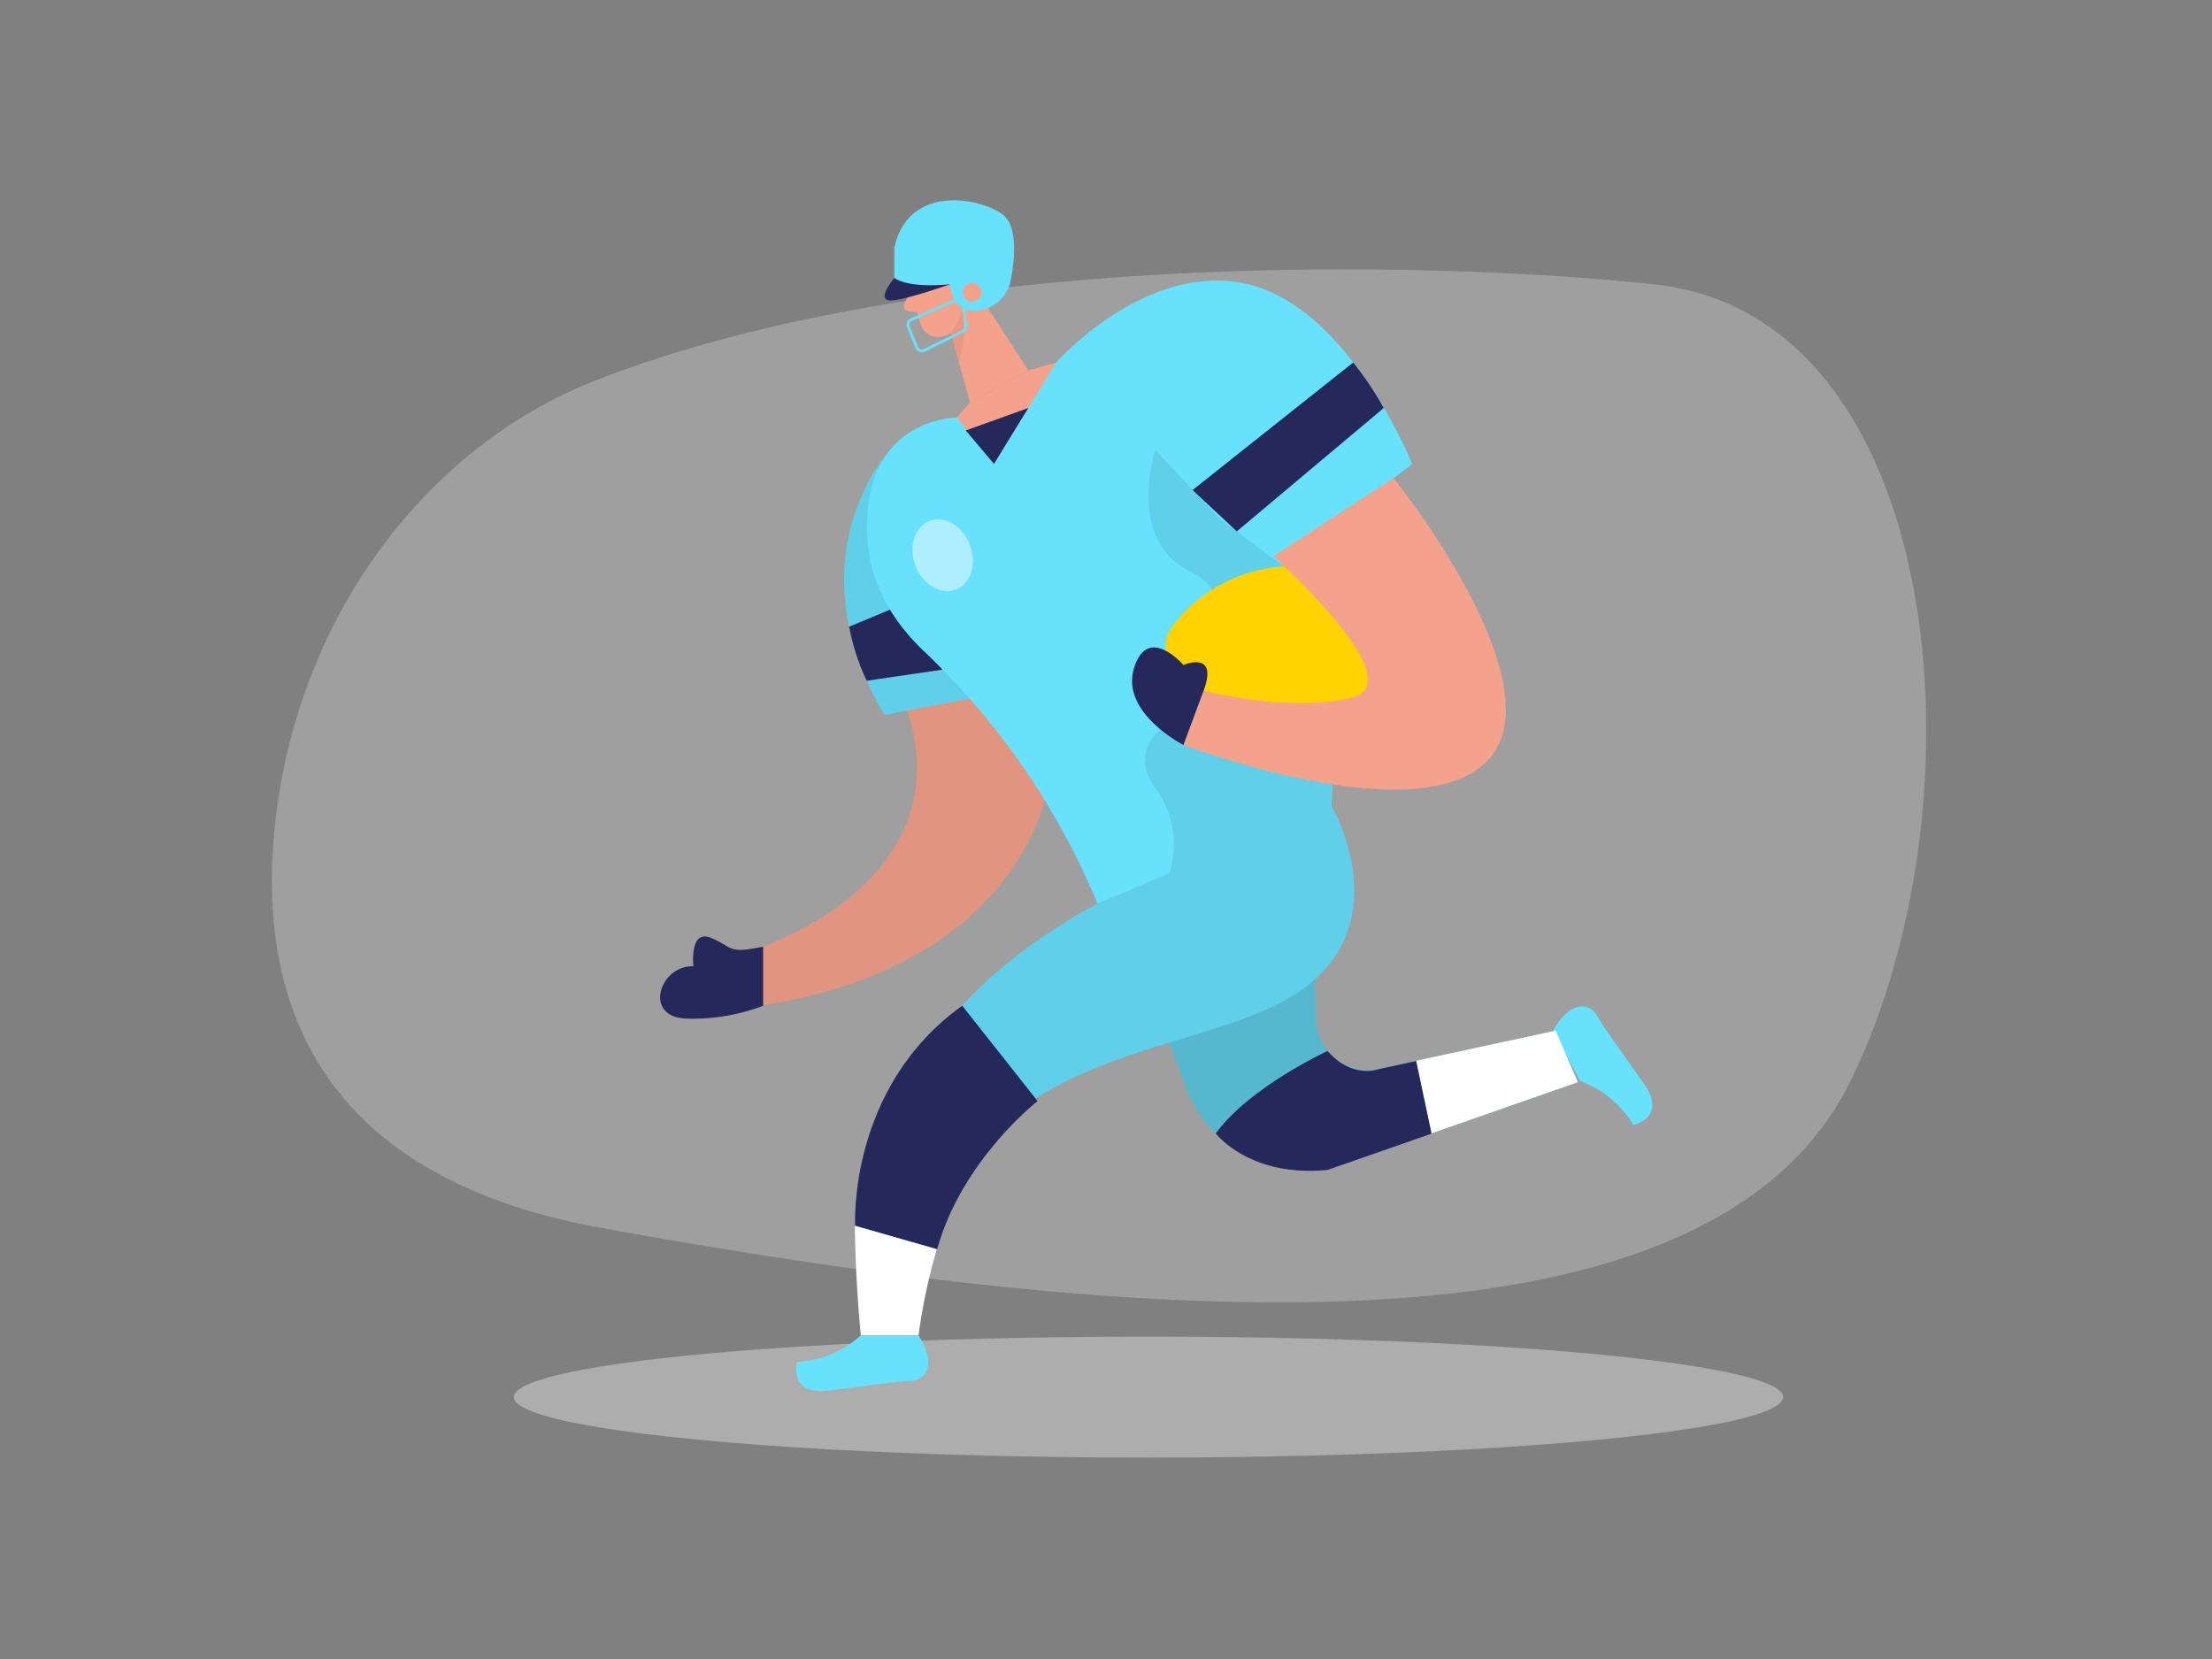 <svg id="Layer_1" data-name="Layer 1" xmlns="http://www.w3.org/2000/svg" viewBox="0 0 400 300"><rect x="0" y="0" width="400" height="300" fill="#808080" stroke="none"/><path d="M108.09,68.63c-30.8,11.93-53.66,42.19-58.17,78.78-3.79,30.84,5.28,64.91,58.69,74.62,103.92,18.89,201.25,24.27,226.1-26.69s17.2-138.27-35.53-143.92C257.24,46.93,168.27,45.33,108.09,68.63Z" fill="#e6e6e6" opacity="0.3"/><path d="M159.27,83.89s-9.84,14.38,2.45,39.05-4.43,43.05-31,50.72l4.66,8.34s60.47-4.17,55.53-59.6S159.27,83.89,159.27,83.89Z" fill="#f4a28c"/><path d="M159.27,83.89s-9.84,14.38,2.45,39.05-4.43,43.05-31,50.72l4.66,8.34s60.47-4.17,55.53-59.6S159.27,83.89,159.27,83.89Z" opacity="0.08"/><path d="M160.94,81.38s-18,19.08-1,47.87l23.41-4.39Z" fill="#68e1fd"/><path d="M160.94,81.38s-18,19.08-1,47.87l23.41-4.39Z" opacity="0.08"/><path d="M153.55,113.33l9.87-4.12,7,11.89-13.68,2A39.72,39.72,0,0,1,153.55,113.33Z" fill="#24285b"/><path d="M206.07,173.57l8.23,22.74a23.12,23.12,0,0,0,29.37,13.95l41.66-14.57-4-9.32-32,6.91a9.42,9.42,0,0,1-11.41-9l-.49-22.76Z" fill="#68e1fd"/><path d="M206.07,173.57l8.23,22.74a23.12,23.12,0,0,0,29.37,13.95l41.66-14.57-4-9.32-32,6.91a9.42,9.42,0,0,1-11.41-9l-.49-22.76Z" opacity="0.18"/><ellipse cx="207.68" cy="252.64" rx="114.76" ry="10.94" fill="#e6e6e6" opacity="0.45"/><path d="M164.91,47.82s.06,6.64,1.59,10.91a3.33,3.33,0,0,0,4.29,2c2.14-.8,4.8-2.5,5.2-6.06l1.41-6a6,6,0,0,0-3.22-6.08C170.2,40.3,164.67,43.78,164.91,47.82Z" fill="#f4a28c"/><polygon points="174.11 48.71 185.95 66.96 175.42 72.76 171.04 57.15 174.11 48.71" fill="#f4a28c"/><path d="M172.48,52.8s-.2-2.55,1.73-2.53,2.24,3.69-.33,4.28Z" fill="#f4a28c"/><path d="M165.17,52l-1.6,2.73a1.06,1.06,0,0,0,.82,1.59l2.58.24Z" fill="#f4a28c"/><path d="M171.8,60.19a8,8,0,0,0,2.1-4s1.16,3.74-.5,9.37Z" fill="#ce8172" opacity="0.31"/><path d="M161.72,44.86v7.55l10.08-1s.22,4.93,4.51,4.77h.13a6.76,6.76,0,0,0,6.32-5.45c.8-4.17,1.32-10.11-1.67-12.11C176.31,35.43,164.05,33.71,161.72,44.86Z" fill="#68e1fd"/><path d="M161.72,50.27s-2.94,3.47-1.19,4,11.27-2.87,11.27-2.87S164.57,52.24,161.72,50.27Z" fill="#24285b"/><circle cx="175.79" cy="52.86" r="1.69" fill="#f4a28c"/><path d="M174.24,55.1l.4,3.85a1,1,0,0,1-.56,1l-6.92,3.39a1,1,0,0,1-1.38-.52l-1.52-3.7a1,1,0,0,1,.53-1.31l8-3.54A1,1,0,0,1,174.24,55.1Z" fill="none" stroke="#68e1fd" stroke-linecap="round" stroke-linejoin="round" stroke-width="0.5"/><polygon points="175.42 72.76 171.04 77.84 182.31 85.68 198.5 63.46 185.95 66.96 175.42 72.76" fill="#f4a28c"/><path d="M255.37,83.89s-11.28-28.12-29.66-32.48S191,65.55,191,65.55L179.74,83.89l-6.69-8.38S155.84,75.38,156.82,97c.4,8.76,4.86,15.54,10,20.51a133.35,133.35,0,0,1,30.59,43.42l1.07,2.5,42.29-17.65,3.76-53.58Z" fill="#68e1fd"/><polygon points="174.64 77.84 185.95 73.78 179.74 83.89 174.64 77.84" fill="#24285b"/><path d="M208.94,81.39s-5.54,16.55,6.71,22.19-4.17,27-4.17,27-8,4.5-2.54,11.94A17.54,17.54,0,0,1,211.48,158l29.3-12.23,1.35-15.69-10-27.7-11.59-8.58Z" opacity="0.08"/><path d="M233.39,102.37A27.34,27.34,0,0,0,212,113.27a6.24,6.24,0,0,0-.11,7.48c3.3,4.47,10.25,11.4,21.49,11a27.35,27.35,0,0,0,21.39-10.9,6.24,6.24,0,0,0,.1-7.48C251.58,108.93,244.64,102,233.39,102.37Z" fill="#ffd200"/><path d="M252,86.45s29.58,36.74,17.32,50.71S214,134.71,214,134.71l3.65-9.81s15.9,4.13,26.93,1.19-14.32-25.51-14.32-25.51Z" fill="#f4a28c"/><path d="M214,134.71s-11.41-5.79-8.94-13.88,8.94-.58,8.94-.58,6.4-2.75,3.65,4.65Z" fill="#24285b"/><path d="M215.65,88.62l8,7.47,26.57-22.31a58.57,58.57,0,0,0-5.52-8.23Z" fill="#24285b"/><ellipse cx="170.46" cy="100.42" rx="5.27" ry="6.65" transform="translate(-24.58 67.27) rotate(-20.86)" fill="#fff" opacity="0.46"/><path d="M240.78,145.74s13.05,22.31-7.39,34.57-66.67,8.56-67.29,61.16h-9.32s-12.79-49,41.71-78.08Z" fill="#68e1fd"/><path d="M240.78,145.74s13.05,22.31-7.39,34.57-66.67,8.56-67.29,61.16h-9.32s-12.79-49,41.71-78.08Z" opacity="0.08"/><path d="M174,181.87l13.63,17.24s-13.67,10.61-18.17,26.79l-14.82-4.24S153.26,196.7,174,181.87Z" fill="#24285b"/><path d="M154.59,221.66s0,8.76,1.08,19.81H166.1a104.11,104.11,0,0,1,3.31-15.57Z" fill="#fff"/><path d="M155.67,241.47a18.39,18.39,0,0,1-11.51,4.8s-1.73,6.13,5.75,5.18,12.66-1.73,14.77-1.73,5.13-2.3,1.42-8.25Z" fill="#68e1fd"/><path d="M285.74,195.5a18.41,18.41,0,0,1,9.62,7.93s6.23-1.34,1.89-7.5-7.45-10.39-8.43-12.25-4.44-3.46-7.95,2.6Z" fill="#68e1fd"/><polygon points="256.08 191.82 258.86 204.95 285.33 195.69 281.31 186.37 256.08 191.82" fill="#fff"/><path d="M240.07,190.05s-14,6.42-20.22,14.9c0,0,6,8,20.22,6.61L258.86,205l-2.78-13.13-6.74,1.46S244.52,195.2,240.07,190.05Z" fill="#24285b"/><path d="M138,171.19v10.68a35.56,35.56,0,0,1-13.89,2.32c-7.92-.25-4.79-9.71,1.28-9.45,0,0-.8-6.89,3.3-5.1S131.48,172.48,138,171.19Z" fill="#24285b"/></svg>